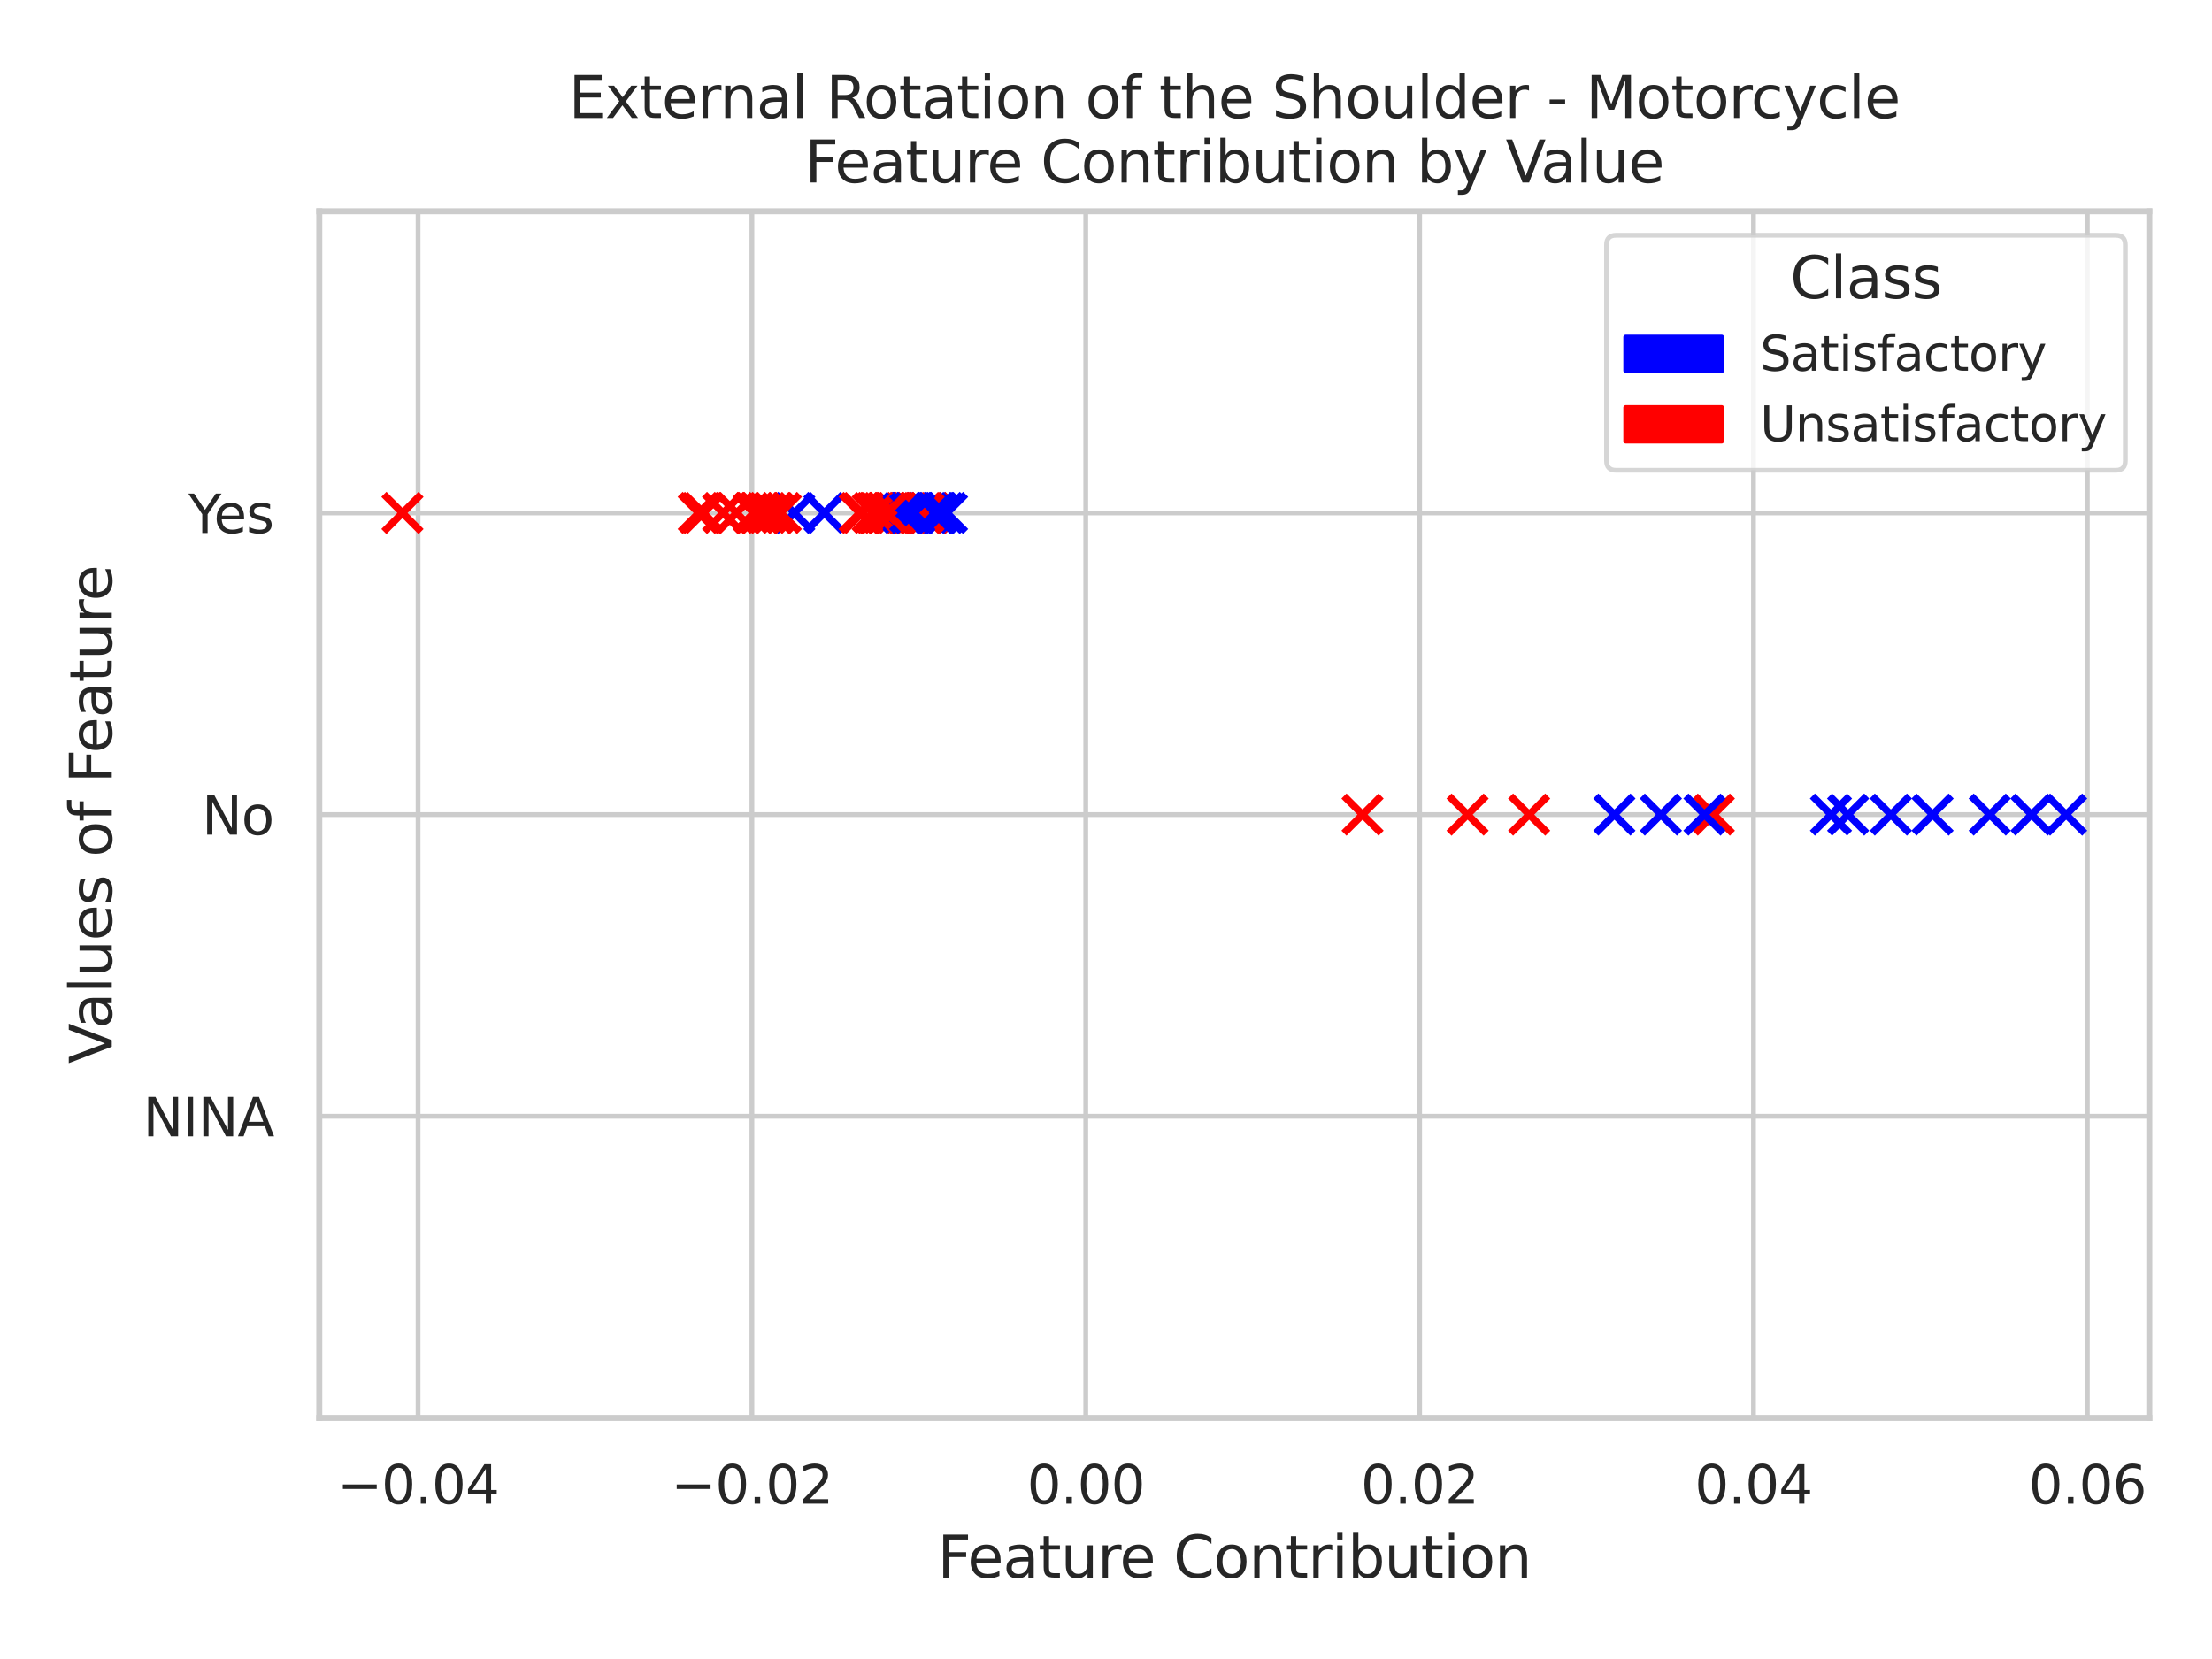 <?xml version="1.0" encoding="utf-8" standalone="no"?>
<!DOCTYPE svg PUBLIC "-//W3C//DTD SVG 1.1//EN"
  "http://www.w3.org/Graphics/SVG/1.1/DTD/svg11.dtd">
<svg xmlns:xlink="http://www.w3.org/1999/xlink" width="460.8pt" height="345.6pt" viewBox="0 0 460.8 345.6" xmlns="http://www.w3.org/2000/svg" version="1.1">
 <defs>
  <style type="text/css">*{stroke-linejoin: round; stroke-linecap: butt}</style>
 </defs>
 <g id="figure_1">
  <g id="patch_1">
   <path d="M 0 345.6 
L 460.8 345.6 
L 460.8 0 
L 0 0 
z
" style="fill: #ffffff"/>
  </g>
  <g id="axes_1">
   <g id="patch_2">
    <path d="M 66.51 295.38 
L 447.741 295.38 
L 447.741 44.016 
L 66.51 44.016 
z
" style="fill: #ffffff"/>
   </g>
   <g id="matplotlib.axis_1">
    <g id="xtick_1">
     <g id="line2d_1">
      <path d="M 87.089 295.38 
L 87.089 44.016 
" clip-path="url(#pe78ca7a321)" style="fill: none; stroke: #cccccc; stroke-linecap: round"/>
     </g>
     <g id="text_1">
      <!-- −0.04 -->
      <g style="fill: #262626" transform="translate(70.234 313.238)scale(0.11 -0.11)">
       <defs>
        <path id="DejaVuSans-2212" d="M 678 2272 
L 4684 2272 
L 4684 1741 
L 678 1741 
L 678 2272 
z
" transform="scale(0.016)"/>
        <path id="DejaVuSans-30" d="M 2034 4250 
Q 1547 4250 1301 3770 
Q 1056 3291 1056 2328 
Q 1056 1369 1301 889 
Q 1547 409 2034 409 
Q 2525 409 2770 889 
Q 3016 1369 3016 2328 
Q 3016 3291 2770 3770 
Q 2525 4250 2034 4250 
z
M 2034 4750 
Q 2819 4750 3233 4129 
Q 3647 3509 3647 2328 
Q 3647 1150 3233 529 
Q 2819 -91 2034 -91 
Q 1250 -91 836 529 
Q 422 1150 422 2328 
Q 422 3509 836 4129 
Q 1250 4750 2034 4750 
z
" transform="scale(0.016)"/>
        <path id="DejaVuSans-2e" d="M 684 794 
L 1344 794 
L 1344 0 
L 684 0 
L 684 794 
z
" transform="scale(0.016)"/>
        <path id="DejaVuSans-34" d="M 2419 4116 
L 825 1625 
L 2419 1625 
L 2419 4116 
z
M 2253 4666 
L 3047 4666 
L 3047 1625 
L 3713 1625 
L 3713 1100 
L 3047 1100 
L 3047 0 
L 2419 0 
L 2419 1100 
L 313 1100 
L 313 1709 
L 2253 4666 
z
" transform="scale(0.016)"/>
       </defs>
       <use xlink:href="#DejaVuSans-2212"/>
       <use xlink:href="#DejaVuSans-30" x="83.789"/>
       <use xlink:href="#DejaVuSans-2e" x="147.412"/>
       <use xlink:href="#DejaVuSans-30" x="179.199"/>
       <use xlink:href="#DejaVuSans-34" x="242.822"/>
      </g>
     </g>
    </g>
    <g id="xtick_2">
     <g id="line2d_2">
      <path d="M 156.636 295.38 
L 156.636 44.016 
" clip-path="url(#pe78ca7a321)" style="fill: none; stroke: #cccccc; stroke-linecap: round"/>
     </g>
     <g id="text_2">
      <!-- −0.02 -->
      <g style="fill: #262626" transform="translate(139.782 313.238)scale(0.11 -0.11)">
       <defs>
        <path id="DejaVuSans-32" d="M 1228 531 
L 3431 531 
L 3431 0 
L 469 0 
L 469 531 
Q 828 903 1448 1529 
Q 2069 2156 2228 2338 
Q 2531 2678 2651 2914 
Q 2772 3150 2772 3378 
Q 2772 3750 2511 3984 
Q 2250 4219 1831 4219 
Q 1534 4219 1204 4116 
Q 875 4013 500 3803 
L 500 4441 
Q 881 4594 1212 4672 
Q 1544 4750 1819 4750 
Q 2544 4750 2975 4387 
Q 3406 4025 3406 3419 
Q 3406 3131 3298 2873 
Q 3191 2616 2906 2266 
Q 2828 2175 2409 1742 
Q 1991 1309 1228 531 
z
" transform="scale(0.016)"/>
       </defs>
       <use xlink:href="#DejaVuSans-2212"/>
       <use xlink:href="#DejaVuSans-30" x="83.789"/>
       <use xlink:href="#DejaVuSans-2e" x="147.412"/>
       <use xlink:href="#DejaVuSans-30" x="179.199"/>
       <use xlink:href="#DejaVuSans-32" x="242.822"/>
      </g>
     </g>
    </g>
    <g id="xtick_3">
     <g id="line2d_3">
      <path d="M 226.184 295.38 
L 226.184 44.016 
" clip-path="url(#pe78ca7a321)" style="fill: none; stroke: #cccccc; stroke-linecap: round"/>
     </g>
     <g id="text_3">
      <!-- 0.00 -->
      <g style="fill: #262626" transform="translate(213.938 313.238)scale(0.11 -0.11)">
       <use xlink:href="#DejaVuSans-30"/>
       <use xlink:href="#DejaVuSans-2e" x="63.623"/>
       <use xlink:href="#DejaVuSans-30" x="95.41"/>
       <use xlink:href="#DejaVuSans-30" x="159.033"/>
      </g>
     </g>
    </g>
    <g id="xtick_4">
     <g id="line2d_4">
      <path d="M 295.732 295.38 
L 295.732 44.016 
" clip-path="url(#pe78ca7a321)" style="fill: none; stroke: #cccccc; stroke-linecap: round"/>
     </g>
     <g id="text_4">
      <!-- 0.02 -->
      <g style="fill: #262626" transform="translate(283.486 313.238)scale(0.11 -0.11)">
       <use xlink:href="#DejaVuSans-30"/>
       <use xlink:href="#DejaVuSans-2e" x="63.623"/>
       <use xlink:href="#DejaVuSans-30" x="95.41"/>
       <use xlink:href="#DejaVuSans-32" x="159.033"/>
      </g>
     </g>
    </g>
    <g id="xtick_5">
     <g id="line2d_5">
      <path d="M 365.28 295.38 
L 365.28 44.016 
" clip-path="url(#pe78ca7a321)" style="fill: none; stroke: #cccccc; stroke-linecap: round"/>
     </g>
     <g id="text_5">
      <!-- 0.04 -->
      <g style="fill: #262626" transform="translate(353.034 313.238)scale(0.11 -0.11)">
       <use xlink:href="#DejaVuSans-30"/>
       <use xlink:href="#DejaVuSans-2e" x="63.623"/>
       <use xlink:href="#DejaVuSans-30" x="95.41"/>
       <use xlink:href="#DejaVuSans-34" x="159.033"/>
      </g>
     </g>
    </g>
    <g id="xtick_6">
     <g id="line2d_6">
      <path d="M 434.828 295.38 
L 434.828 44.016 
" clip-path="url(#pe78ca7a321)" style="fill: none; stroke: #cccccc; stroke-linecap: round"/>
     </g>
     <g id="text_6">
      <!-- 0.06 -->
      <g style="fill: #262626" transform="translate(422.582 313.238)scale(0.11 -0.11)">
       <defs>
        <path id="DejaVuSans-36" d="M 2113 2584 
Q 1688 2584 1439 2293 
Q 1191 2003 1191 1497 
Q 1191 994 1439 701 
Q 1688 409 2113 409 
Q 2538 409 2786 701 
Q 3034 994 3034 1497 
Q 3034 2003 2786 2293 
Q 2538 2584 2113 2584 
z
M 3366 4563 
L 3366 3988 
Q 3128 4100 2886 4159 
Q 2644 4219 2406 4219 
Q 1781 4219 1451 3797 
Q 1122 3375 1075 2522 
Q 1259 2794 1537 2939 
Q 1816 3084 2150 3084 
Q 2853 3084 3261 2657 
Q 3669 2231 3669 1497 
Q 3669 778 3244 343 
Q 2819 -91 2113 -91 
Q 1303 -91 875 529 
Q 447 1150 447 2328 
Q 447 3434 972 4092 
Q 1497 4750 2381 4750 
Q 2619 4750 2861 4703 
Q 3103 4656 3366 4563 
z
" transform="scale(0.016)"/>
       </defs>
       <use xlink:href="#DejaVuSans-30"/>
       <use xlink:href="#DejaVuSans-2e" x="63.623"/>
       <use xlink:href="#DejaVuSans-30" x="95.41"/>
       <use xlink:href="#DejaVuSans-36" x="159.033"/>
      </g>
     </g>
    </g>
    <g id="text_7">
     <!-- Feature Contribution -->
     <g style="fill: #262626" transform="translate(195.298 328.644)scale(0.12 -0.12)">
      <defs>
       <path id="DejaVuSans-46" d="M 628 4666 
L 3309 4666 
L 3309 4134 
L 1259 4134 
L 1259 2759 
L 3109 2759 
L 3109 2228 
L 1259 2228 
L 1259 0 
L 628 0 
L 628 4666 
z
" transform="scale(0.016)"/>
       <path id="DejaVuSans-65" d="M 3597 1894 
L 3597 1613 
L 953 1613 
Q 991 1019 1311 708 
Q 1631 397 2203 397 
Q 2534 397 2845 478 
Q 3156 559 3463 722 
L 3463 178 
Q 3153 47 2828 -22 
Q 2503 -91 2169 -91 
Q 1331 -91 842 396 
Q 353 884 353 1716 
Q 353 2575 817 3079 
Q 1281 3584 2069 3584 
Q 2775 3584 3186 3129 
Q 3597 2675 3597 1894 
z
M 3022 2063 
Q 3016 2534 2758 2815 
Q 2500 3097 2075 3097 
Q 1594 3097 1305 2825 
Q 1016 2553 972 2059 
L 3022 2063 
z
" transform="scale(0.016)"/>
       <path id="DejaVuSans-61" d="M 2194 1759 
Q 1497 1759 1228 1600 
Q 959 1441 959 1056 
Q 959 750 1161 570 
Q 1363 391 1709 391 
Q 2188 391 2477 730 
Q 2766 1069 2766 1631 
L 2766 1759 
L 2194 1759 
z
M 3341 1997 
L 3341 0 
L 2766 0 
L 2766 531 
Q 2569 213 2275 61 
Q 1981 -91 1556 -91 
Q 1019 -91 701 211 
Q 384 513 384 1019 
Q 384 1609 779 1909 
Q 1175 2209 1959 2209 
L 2766 2209 
L 2766 2266 
Q 2766 2663 2505 2880 
Q 2244 3097 1772 3097 
Q 1472 3097 1187 3025 
Q 903 2953 641 2809 
L 641 3341 
Q 956 3463 1253 3523 
Q 1550 3584 1831 3584 
Q 2591 3584 2966 3190 
Q 3341 2797 3341 1997 
z
" transform="scale(0.016)"/>
       <path id="DejaVuSans-74" d="M 1172 4494 
L 1172 3500 
L 2356 3500 
L 2356 3053 
L 1172 3053 
L 1172 1153 
Q 1172 725 1289 603 
Q 1406 481 1766 481 
L 2356 481 
L 2356 0 
L 1766 0 
Q 1100 0 847 248 
Q 594 497 594 1153 
L 594 3053 
L 172 3053 
L 172 3500 
L 594 3500 
L 594 4494 
L 1172 4494 
z
" transform="scale(0.016)"/>
       <path id="DejaVuSans-75" d="M 544 1381 
L 544 3500 
L 1119 3500 
L 1119 1403 
Q 1119 906 1312 657 
Q 1506 409 1894 409 
Q 2359 409 2629 706 
Q 2900 1003 2900 1516 
L 2900 3500 
L 3475 3500 
L 3475 0 
L 2900 0 
L 2900 538 
Q 2691 219 2414 64 
Q 2138 -91 1772 -91 
Q 1169 -91 856 284 
Q 544 659 544 1381 
z
M 1991 3584 
L 1991 3584 
z
" transform="scale(0.016)"/>
       <path id="DejaVuSans-72" d="M 2631 2963 
Q 2534 3019 2420 3045 
Q 2306 3072 2169 3072 
Q 1681 3072 1420 2755 
Q 1159 2438 1159 1844 
L 1159 0 
L 581 0 
L 581 3500 
L 1159 3500 
L 1159 2956 
Q 1341 3275 1631 3429 
Q 1922 3584 2338 3584 
Q 2397 3584 2469 3576 
Q 2541 3569 2628 3553 
L 2631 2963 
z
" transform="scale(0.016)"/>
       <path id="DejaVuSans-20" transform="scale(0.016)"/>
       <path id="DejaVuSans-43" d="M 4122 4306 
L 4122 3641 
Q 3803 3938 3442 4084 
Q 3081 4231 2675 4231 
Q 1875 4231 1450 3742 
Q 1025 3253 1025 2328 
Q 1025 1406 1450 917 
Q 1875 428 2675 428 
Q 3081 428 3442 575 
Q 3803 722 4122 1019 
L 4122 359 
Q 3791 134 3420 21 
Q 3050 -91 2638 -91 
Q 1578 -91 968 557 
Q 359 1206 359 2328 
Q 359 3453 968 4101 
Q 1578 4750 2638 4750 
Q 3056 4750 3426 4639 
Q 3797 4528 4122 4306 
z
" transform="scale(0.016)"/>
       <path id="DejaVuSans-6f" d="M 1959 3097 
Q 1497 3097 1228 2736 
Q 959 2375 959 1747 
Q 959 1119 1226 758 
Q 1494 397 1959 397 
Q 2419 397 2687 759 
Q 2956 1122 2956 1747 
Q 2956 2369 2687 2733 
Q 2419 3097 1959 3097 
z
M 1959 3584 
Q 2709 3584 3137 3096 
Q 3566 2609 3566 1747 
Q 3566 888 3137 398 
Q 2709 -91 1959 -91 
Q 1206 -91 779 398 
Q 353 888 353 1747 
Q 353 2609 779 3096 
Q 1206 3584 1959 3584 
z
" transform="scale(0.016)"/>
       <path id="DejaVuSans-6e" d="M 3513 2113 
L 3513 0 
L 2938 0 
L 2938 2094 
Q 2938 2591 2744 2837 
Q 2550 3084 2163 3084 
Q 1697 3084 1428 2787 
Q 1159 2491 1159 1978 
L 1159 0 
L 581 0 
L 581 3500 
L 1159 3500 
L 1159 2956 
Q 1366 3272 1645 3428 
Q 1925 3584 2291 3584 
Q 2894 3584 3203 3211 
Q 3513 2838 3513 2113 
z
" transform="scale(0.016)"/>
       <path id="DejaVuSans-69" d="M 603 3500 
L 1178 3500 
L 1178 0 
L 603 0 
L 603 3500 
z
M 603 4863 
L 1178 4863 
L 1178 4134 
L 603 4134 
L 603 4863 
z
" transform="scale(0.016)"/>
       <path id="DejaVuSans-62" d="M 3116 1747 
Q 3116 2381 2855 2742 
Q 2594 3103 2138 3103 
Q 1681 3103 1420 2742 
Q 1159 2381 1159 1747 
Q 1159 1113 1420 752 
Q 1681 391 2138 391 
Q 2594 391 2855 752 
Q 3116 1113 3116 1747 
z
M 1159 2969 
Q 1341 3281 1617 3432 
Q 1894 3584 2278 3584 
Q 2916 3584 3314 3078 
Q 3713 2572 3713 1747 
Q 3713 922 3314 415 
Q 2916 -91 2278 -91 
Q 1894 -91 1617 61 
Q 1341 213 1159 525 
L 1159 0 
L 581 0 
L 581 4863 
L 1159 4863 
L 1159 2969 
z
" transform="scale(0.016)"/>
      </defs>
      <use xlink:href="#DejaVuSans-46"/>
      <use xlink:href="#DejaVuSans-65" x="52.02"/>
      <use xlink:href="#DejaVuSans-61" x="113.543"/>
      <use xlink:href="#DejaVuSans-74" x="174.822"/>
      <use xlink:href="#DejaVuSans-75" x="214.031"/>
      <use xlink:href="#DejaVuSans-72" x="277.41"/>
      <use xlink:href="#DejaVuSans-65" x="316.273"/>
      <use xlink:href="#DejaVuSans-20" x="377.797"/>
      <use xlink:href="#DejaVuSans-43" x="409.584"/>
      <use xlink:href="#DejaVuSans-6f" x="479.408"/>
      <use xlink:href="#DejaVuSans-6e" x="540.59"/>
      <use xlink:href="#DejaVuSans-74" x="603.969"/>
      <use xlink:href="#DejaVuSans-72" x="643.178"/>
      <use xlink:href="#DejaVuSans-69" x="684.291"/>
      <use xlink:href="#DejaVuSans-62" x="712.074"/>
      <use xlink:href="#DejaVuSans-75" x="775.551"/>
      <use xlink:href="#DejaVuSans-74" x="838.93"/>
      <use xlink:href="#DejaVuSans-69" x="878.139"/>
      <use xlink:href="#DejaVuSans-6f" x="905.922"/>
      <use xlink:href="#DejaVuSans-6e" x="967.104"/>
     </g>
    </g>
   </g>
   <g id="matplotlib.axis_2">
    <g id="ytick_1">
     <g id="line2d_7">
      <path d="M 66.51 295.38 
L 447.741 295.38 
" clip-path="url(#pe78ca7a321)" style="fill: none; stroke: #cccccc; stroke-linecap: round"/>
     </g>
    </g>
    <g id="ytick_2">
     <g id="line2d_8">
      <path d="M 66.51 232.539 
L 447.741 232.539 
" clip-path="url(#pe78ca7a321)" style="fill: none; stroke: #cccccc; stroke-linecap: round"/>
     </g>
     <g id="text_8">
      <!-- NINA -->
      <g style="fill: #262626" transform="translate(29.782 236.718)scale(0.11 -0.11)">
       <defs>
        <path id="DejaVuSans-4e" d="M 628 4666 
L 1478 4666 
L 3547 763 
L 3547 4666 
L 4159 4666 
L 4159 0 
L 3309 0 
L 1241 3903 
L 1241 0 
L 628 0 
L 628 4666 
z
" transform="scale(0.016)"/>
        <path id="DejaVuSans-49" d="M 628 4666 
L 1259 4666 
L 1259 0 
L 628 0 
L 628 4666 
z
" transform="scale(0.016)"/>
        <path id="DejaVuSans-41" d="M 2188 4044 
L 1331 1722 
L 3047 1722 
L 2188 4044 
z
M 1831 4666 
L 2547 4666 
L 4325 0 
L 3669 0 
L 3244 1197 
L 1141 1197 
L 716 0 
L 50 0 
L 1831 4666 
z
" transform="scale(0.016)"/>
       </defs>
       <use xlink:href="#DejaVuSans-4e"/>
       <use xlink:href="#DejaVuSans-49" x="74.805"/>
       <use xlink:href="#DejaVuSans-4e" x="104.297"/>
       <use xlink:href="#DejaVuSans-41" x="179.102"/>
      </g>
     </g>
    </g>
    <g id="ytick_3">
     <g id="line2d_9">
      <path d="M 66.51 169.698 
L 447.741 169.698 
" clip-path="url(#pe78ca7a321)" style="fill: none; stroke: #cccccc; stroke-linecap: round"/>
     </g>
     <g id="text_9">
      <!-- No -->
      <g style="fill: #262626" transform="translate(42.05 173.877)scale(0.11 -0.11)">
       <use xlink:href="#DejaVuSans-4e"/>
       <use xlink:href="#DejaVuSans-6f" x="74.805"/>
      </g>
     </g>
    </g>
    <g id="ytick_4">
     <g id="line2d_10">
      <path d="M 66.51 106.857 
L 447.741 106.857 
" clip-path="url(#pe78ca7a321)" style="fill: none; stroke: #cccccc; stroke-linecap: round"/>
     </g>
     <g id="text_10">
      <!-- Yes -->
      <g style="fill: #262626" transform="translate(39.25 111.036)scale(0.11 -0.11)">
       <defs>
        <path id="DejaVuSans-59" d="M -13 4666 
L 666 4666 
L 1959 2747 
L 3244 4666 
L 3922 4666 
L 2272 2222 
L 2272 0 
L 1638 0 
L 1638 2222 
L -13 4666 
z
" transform="scale(0.016)"/>
        <path id="DejaVuSans-73" d="M 2834 3397 
L 2834 2853 
Q 2591 2978 2328 3040 
Q 2066 3103 1784 3103 
Q 1356 3103 1142 2972 
Q 928 2841 928 2578 
Q 928 2378 1081 2264 
Q 1234 2150 1697 2047 
L 1894 2003 
Q 2506 1872 2764 1633 
Q 3022 1394 3022 966 
Q 3022 478 2636 193 
Q 2250 -91 1575 -91 
Q 1294 -91 989 -36 
Q 684 19 347 128 
L 347 722 
Q 666 556 975 473 
Q 1284 391 1588 391 
Q 1994 391 2212 530 
Q 2431 669 2431 922 
Q 2431 1156 2273 1281 
Q 2116 1406 1581 1522 
L 1381 1569 
Q 847 1681 609 1914 
Q 372 2147 372 2553 
Q 372 3047 722 3315 
Q 1072 3584 1716 3584 
Q 2034 3584 2315 3537 
Q 2597 3491 2834 3397 
z
" transform="scale(0.016)"/>
       </defs>
       <use xlink:href="#DejaVuSans-59"/>
       <use xlink:href="#DejaVuSans-65" x="47.834"/>
       <use xlink:href="#DejaVuSans-73" x="109.357"/>
      </g>
     </g>
    </g>
    <g id="ytick_5">
     <g id="line2d_11">
      <path d="M 66.51 44.016 
L 447.741 44.016 
" clip-path="url(#pe78ca7a321)" style="fill: none; stroke: #cccccc; stroke-linecap: round"/>
     </g>
    </g>
    <g id="text_11">
     <!-- Values of Feature -->
     <g style="fill: #262626" transform="translate(23.286 221.566)rotate(-90)scale(0.12 -0.12)">
      <defs>
       <path id="DejaVuSans-56" d="M 1831 0 
L 50 4666 
L 709 4666 
L 2188 738 
L 3669 4666 
L 4325 4666 
L 2547 0 
L 1831 0 
z
" transform="scale(0.016)"/>
       <path id="DejaVuSans-6c" d="M 603 4863 
L 1178 4863 
L 1178 0 
L 603 0 
L 603 4863 
z
" transform="scale(0.016)"/>
       <path id="DejaVuSans-66" d="M 2375 4863 
L 2375 4384 
L 1825 4384 
Q 1516 4384 1395 4259 
Q 1275 4134 1275 3809 
L 1275 3500 
L 2222 3500 
L 2222 3053 
L 1275 3053 
L 1275 0 
L 697 0 
L 697 3053 
L 147 3053 
L 147 3500 
L 697 3500 
L 697 3744 
Q 697 4328 969 4595 
Q 1241 4863 1831 4863 
L 2375 4863 
z
" transform="scale(0.016)"/>
      </defs>
      <use xlink:href="#DejaVuSans-56"/>
      <use xlink:href="#DejaVuSans-61" x="60.658"/>
      <use xlink:href="#DejaVuSans-6c" x="121.938"/>
      <use xlink:href="#DejaVuSans-75" x="149.721"/>
      <use xlink:href="#DejaVuSans-65" x="213.1"/>
      <use xlink:href="#DejaVuSans-73" x="274.623"/>
      <use xlink:href="#DejaVuSans-20" x="326.723"/>
      <use xlink:href="#DejaVuSans-6f" x="358.51"/>
      <use xlink:href="#DejaVuSans-66" x="419.691"/>
      <use xlink:href="#DejaVuSans-20" x="454.896"/>
      <use xlink:href="#DejaVuSans-46" x="486.684"/>
      <use xlink:href="#DejaVuSans-65" x="538.703"/>
      <use xlink:href="#DejaVuSans-61" x="600.227"/>
      <use xlink:href="#DejaVuSans-74" x="661.506"/>
      <use xlink:href="#DejaVuSans-75" x="700.715"/>
      <use xlink:href="#DejaVuSans-72" x="764.094"/>
      <use xlink:href="#DejaVuSans-65" x="802.957"/>
     </g>
    </g>
   </g>
   <g id="PathCollection_1">
    <path d="M 189.643 110.73 
L 197.389 102.984 
M 189.643 102.984 
L 197.389 110.73 
" clip-path="url(#pe78ca7a321)" style="fill: #0000ff; stroke: #0000ff; stroke-width: 1.5"/>
    <path d="M 189.698 110.73 
L 197.444 102.984 
M 189.698 102.984 
L 197.444 110.73 
" clip-path="url(#pe78ca7a321)" style="fill: #ff0000; stroke: #ff0000; stroke-width: 1.5"/>
    <path d="M 167.853 110.73 
L 175.599 102.984 
M 167.853 102.984 
L 175.599 110.73 
" clip-path="url(#pe78ca7a321)" style="fill: #0000ff; stroke: #0000ff; stroke-width: 1.5"/>
    <path d="M 153.224 110.73 
L 160.97 102.984 
M 153.224 102.984 
L 160.97 110.73 
" clip-path="url(#pe78ca7a321)" style="fill: #ff0000; stroke: #ff0000; stroke-width: 1.5"/>
    <path d="M 175.205 110.73 
L 182.951 102.984 
M 175.205 102.984 
L 182.951 110.73 
" clip-path="url(#pe78ca7a321)" style="fill: #ff0000; stroke: #ff0000; stroke-width: 1.5"/>
    <path d="M 279.969 173.571 
L 287.715 165.825 
M 279.969 165.825 
L 287.715 173.571 
" clip-path="url(#pe78ca7a321)" style="fill: #ff0000; stroke: #ff0000; stroke-width: 1.5"/>
    <path d="M 142.156 110.73 
L 149.902 102.984 
M 142.156 102.984 
L 149.902 110.73 
" clip-path="url(#pe78ca7a321)" style="fill: #ff0000; stroke: #ff0000; stroke-width: 1.5"/>
    <path d="M 377.552 173.571 
L 385.298 165.825 
M 377.552 165.825 
L 385.298 173.571 
" clip-path="url(#pe78ca7a321)" style="fill: #0000ff; stroke: #0000ff; stroke-width: 1.5"/>
    <path d="M 186.422 110.73 
L 194.168 102.984 
M 186.422 102.984 
L 194.168 110.73 
" clip-path="url(#pe78ca7a321)" style="fill: #0000ff; stroke: #0000ff; stroke-width: 1.5"/>
    <path d="M 180.753 110.73 
L 188.499 102.984 
M 180.753 102.984 
L 188.499 110.73 
" clip-path="url(#pe78ca7a321)" style="fill: #ff0000; stroke: #ff0000; stroke-width: 1.5"/>
    <path d="M 154.252 110.73 
L 161.998 102.984 
M 154.252 102.984 
L 161.998 110.73 
" clip-path="url(#pe78ca7a321)" style="fill: #ff0000; stroke: #ff0000; stroke-width: 1.5"/>
    <path d="M 193.419 110.73 
L 201.165 102.984 
M 193.419 102.984 
L 201.165 110.73 
" clip-path="url(#pe78ca7a321)" style="fill: #0000ff; stroke: #0000ff; stroke-width: 1.5"/>
    <path d="M 154.411 110.73 
L 162.157 102.984 
M 154.411 102.984 
L 162.157 110.73 
" clip-path="url(#pe78ca7a321)" style="fill: #ff0000; stroke: #ff0000; stroke-width: 1.5"/>
    <path d="M 191.21 110.73 
L 198.956 102.984 
M 191.21 102.984 
L 198.956 110.73 
" clip-path="url(#pe78ca7a321)" style="fill: #0000ff; stroke: #0000ff; stroke-width: 1.5"/>
    <path d="M 178.947 110.73 
L 186.693 102.984 
M 178.947 102.984 
L 186.693 110.73 
" clip-path="url(#pe78ca7a321)" style="fill: #ff0000; stroke: #ff0000; stroke-width: 1.5"/>
    <path d="M 189.296 110.73 
L 197.042 102.984 
M 189.296 102.984 
L 197.042 110.73 
" clip-path="url(#pe78ca7a321)" style="fill: #0000ff; stroke: #0000ff; stroke-width: 1.5"/>
    <path d="M 185.412 110.73 
L 193.158 102.984 
M 185.412 102.984 
L 193.158 110.73 
" clip-path="url(#pe78ca7a321)" style="fill: #0000ff; stroke: #0000ff; stroke-width: 1.5"/>
    <path d="M 161.606 110.73 
L 169.352 102.984 
M 161.606 102.984 
L 169.352 110.73 
" clip-path="url(#pe78ca7a321)" style="fill: #0000ff; stroke: #0000ff; stroke-width: 1.5"/>
    <path d="M 188.652 110.73 
L 196.398 102.984 
M 188.652 102.984 
L 196.398 110.73 
" clip-path="url(#pe78ca7a321)" style="fill: #0000ff; stroke: #0000ff; stroke-width: 1.5"/>
    <path d="M 155.697 110.73 
L 163.443 102.984 
M 155.697 102.984 
L 163.443 110.73 
" clip-path="url(#pe78ca7a321)" style="fill: #ff0000; stroke: #ff0000; stroke-width: 1.5"/>
    <path d="M 185.588 110.73 
L 193.334 102.984 
M 185.588 102.984 
L 193.334 110.73 
" clip-path="url(#pe78ca7a321)" style="fill: #0000ff; stroke: #0000ff; stroke-width: 1.5"/>
    <path d="M 179.153 110.73 
L 186.899 102.984 
M 179.153 102.984 
L 186.899 110.73 
" clip-path="url(#pe78ca7a321)" style="fill: #ff0000; stroke: #ff0000; stroke-width: 1.5"/>
    <path d="M 353.151 173.571 
L 360.897 165.825 
M 353.151 165.825 
L 360.897 173.571 
" clip-path="url(#pe78ca7a321)" style="fill: #ff0000; stroke: #ff0000; stroke-width: 1.5"/>
    <path d="M 332.437 173.571 
L 340.183 165.825 
M 332.437 165.825 
L 340.183 173.571 
" clip-path="url(#pe78ca7a321)" style="fill: #0000ff; stroke: #0000ff; stroke-width: 1.5"/>
    <path d="M 188.193 110.73 
L 195.939 102.984 
M 188.193 102.984 
L 195.939 110.73 
" clip-path="url(#pe78ca7a321)" style="fill: #ff0000; stroke: #ff0000; stroke-width: 1.5"/>
    <path d="M 381.123 173.571 
L 388.869 165.825 
M 381.123 165.825 
L 388.869 173.571 
" clip-path="url(#pe78ca7a321)" style="fill: #0000ff; stroke: #0000ff; stroke-width: 1.5"/>
    <path d="M 185.062 110.73 
L 192.808 102.984 
M 185.062 102.984 
L 192.808 110.73 
" clip-path="url(#pe78ca7a321)" style="fill: #ff0000; stroke: #ff0000; stroke-width: 1.5"/>
    <path d="M 186.769 110.73 
L 194.515 102.984 
M 186.769 102.984 
L 194.515 110.73 
" clip-path="url(#pe78ca7a321)" style="fill: #0000ff; stroke: #0000ff; stroke-width: 1.5"/>
    <path d="M 182.027 110.73 
L 189.773 102.984 
M 182.027 102.984 
L 189.773 110.73 
" clip-path="url(#pe78ca7a321)" style="fill: #ff0000; stroke: #ff0000; stroke-width: 1.5"/>
    <path d="M 191.385 110.73 
L 199.131 102.984 
M 191.385 102.984 
L 199.131 110.73 
" clip-path="url(#pe78ca7a321)" style="fill: #0000ff; stroke: #0000ff; stroke-width: 1.5"/>
    <path d="M 190.688 110.73 
L 198.434 102.984 
M 190.688 102.984 
L 198.434 110.73 
" clip-path="url(#pe78ca7a321)" style="fill: #0000ff; stroke: #0000ff; stroke-width: 1.5"/>
    <path d="M 182.266 110.73 
L 190.012 102.984 
M 182.266 102.984 
L 190.012 110.73 
" clip-path="url(#pe78ca7a321)" style="fill: #ff0000; stroke: #ff0000; stroke-width: 1.5"/>
    <path d="M 351.194 173.571 
L 358.94 165.825 
M 351.194 165.825 
L 358.94 173.571 
" clip-path="url(#pe78ca7a321)" style="fill: #0000ff; stroke: #0000ff; stroke-width: 1.5"/>
    <path d="M 154.519 110.73 
L 162.265 102.984 
M 154.519 102.984 
L 162.265 110.73 
" clip-path="url(#pe78ca7a321)" style="fill: #ff0000; stroke: #ff0000; stroke-width: 1.5"/>
    <path d="M 157.096 110.73 
L 164.842 102.984 
M 157.096 102.984 
L 164.842 110.73 
" clip-path="url(#pe78ca7a321)" style="fill: #ff0000; stroke: #ff0000; stroke-width: 1.5"/>
    <path d="M 149.576 110.73 
L 157.322 102.984 
M 149.576 102.984 
L 157.322 110.73 
" clip-path="url(#pe78ca7a321)" style="fill: #ff0000; stroke: #ff0000; stroke-width: 1.5"/>
    <path d="M 188.519 110.73 
L 196.265 102.984 
M 188.519 102.984 
L 196.265 110.73 
" clip-path="url(#pe78ca7a321)" style="fill: #ff0000; stroke: #ff0000; stroke-width: 1.5"/>
    <path d="M 180.069 110.73 
L 187.815 102.984 
M 180.069 102.984 
L 187.815 110.73 
" clip-path="url(#pe78ca7a321)" style="fill: #ff0000; stroke: #ff0000; stroke-width: 1.5"/>
    <path d="M 192.711 110.73 
L 200.457 102.984 
M 192.711 102.984 
L 200.457 110.73 
" clip-path="url(#pe78ca7a321)" style="fill: #0000ff; stroke: #0000ff; stroke-width: 1.5"/>
    <path d="M 180.916 110.73 
L 188.662 102.984 
M 180.916 102.984 
L 188.662 110.73 
" clip-path="url(#pe78ca7a321)" style="fill: #ff0000; stroke: #ff0000; stroke-width: 1.5"/>
    <path d="M 141.682 110.73 
L 149.428 102.984 
M 141.682 102.984 
L 149.428 110.73 
" clip-path="url(#pe78ca7a321)" style="fill: #ff0000; stroke: #ff0000; stroke-width: 1.5"/>
    <path d="M 314.678 173.571 
L 322.424 165.825 
M 314.678 165.825 
L 322.424 173.571 
" clip-path="url(#pe78ca7a321)" style="fill: #ff0000; stroke: #ff0000; stroke-width: 1.5"/>
    <path d="M 419.324 173.571 
L 427.07 165.825 
M 419.324 165.825 
L 427.07 173.571 
" clip-path="url(#pe78ca7a321)" style="fill: #0000ff; stroke: #0000ff; stroke-width: 1.5"/>
    <path d="M 179.403 110.73 
L 187.149 102.984 
M 179.403 102.984 
L 187.149 110.73 
" clip-path="url(#pe78ca7a321)" style="fill: #ff0000; stroke: #ff0000; stroke-width: 1.5"/>
    <path d="M 182.559 110.73 
L 190.305 102.984 
M 182.559 102.984 
L 190.305 110.73 
" clip-path="url(#pe78ca7a321)" style="fill: #ff0000; stroke: #ff0000; stroke-width: 1.5"/>
    <path d="M 146.755 110.73 
L 154.501 102.984 
M 146.755 102.984 
L 154.501 110.73 
" clip-path="url(#pe78ca7a321)" style="fill: #ff0000; stroke: #ff0000; stroke-width: 1.5"/>
    <path d="M 426.54 173.571 
L 434.286 165.825 
M 426.54 165.825 
L 434.286 173.571 
" clip-path="url(#pe78ca7a321)" style="fill: #0000ff; stroke: #0000ff; stroke-width: 1.5"/>
    <path d="M 177.908 110.73 
L 185.654 102.984 
M 177.908 102.984 
L 185.654 110.73 
" clip-path="url(#pe78ca7a321)" style="fill: #ff0000; stroke: #ff0000; stroke-width: 1.5"/>
    <path d="M 157.325 110.73 
L 165.071 102.984 
M 157.325 102.984 
L 165.071 110.73 
" clip-path="url(#pe78ca7a321)" style="fill: #ff0000; stroke: #ff0000; stroke-width: 1.5"/>
    <path d="M 410.621 173.571 
L 418.367 165.825 
M 410.621 165.825 
L 418.367 173.571 
" clip-path="url(#pe78ca7a321)" style="fill: #0000ff; stroke: #0000ff; stroke-width: 1.5"/>
    <path d="M 158.796 110.73 
L 166.542 102.984 
M 158.796 102.984 
L 166.542 110.73 
" clip-path="url(#pe78ca7a321)" style="fill: #ff0000; stroke: #ff0000; stroke-width: 1.5"/>
    <path d="M 398.719 173.571 
L 406.465 165.825 
M 398.719 165.825 
L 406.465 173.571 
" clip-path="url(#pe78ca7a321)" style="fill: #0000ff; stroke: #0000ff; stroke-width: 1.5"/>
    <path d="M 182.956 110.73 
L 190.702 102.984 
M 182.956 102.984 
L 190.702 110.73 
" clip-path="url(#pe78ca7a321)" style="fill: #ff0000; stroke: #ff0000; stroke-width: 1.5"/>
    <path d="M 142.699 110.73 
L 150.445 102.984 
M 142.699 102.984 
L 150.445 110.73 
" clip-path="url(#pe78ca7a321)" style="fill: #ff0000; stroke: #ff0000; stroke-width: 1.5"/>
    <path d="M 184.214 110.73 
L 191.96 102.984 
M 184.214 102.984 
L 191.96 110.73 
" clip-path="url(#pe78ca7a321)" style="fill: #0000ff; stroke: #0000ff; stroke-width: 1.5"/>
    <path d="M 175.748 110.73 
L 183.494 102.984 
M 175.748 102.984 
L 183.494 110.73 
" clip-path="url(#pe78ca7a321)" style="fill: #ff0000; stroke: #ff0000; stroke-width: 1.5"/>
    <path d="M 190.923 110.73 
L 198.669 102.984 
M 190.923 102.984 
L 198.669 110.73 
" clip-path="url(#pe78ca7a321)" style="fill: #0000ff; stroke: #0000ff; stroke-width: 1.5"/>
    <path d="M 178.536 110.73 
L 186.282 102.984 
M 178.536 102.984 
L 186.282 110.73 
" clip-path="url(#pe78ca7a321)" style="fill: #ff0000; stroke: #ff0000; stroke-width: 1.5"/>
    <path d="M 342.121 173.571 
L 349.867 165.825 
M 342.121 165.825 
L 349.867 173.571 
" clip-path="url(#pe78ca7a321)" style="fill: #0000ff; stroke: #0000ff; stroke-width: 1.5"/>
    <path d="M 180.748 110.73 
L 188.494 102.984 
M 180.748 102.984 
L 188.494 110.73 
" clip-path="url(#pe78ca7a321)" style="fill: #ff0000; stroke: #ff0000; stroke-width: 1.5"/>
    <path d="M 301.856 173.571 
L 309.602 165.825 
M 301.856 165.825 
L 309.602 173.571 
" clip-path="url(#pe78ca7a321)" style="fill: #ff0000; stroke: #ff0000; stroke-width: 1.5"/>
    <path d="M 186.557 110.73 
L 194.303 102.984 
M 186.557 102.984 
L 194.303 110.73 
" clip-path="url(#pe78ca7a321)" style="fill: #0000ff; stroke: #0000ff; stroke-width: 1.5"/>
    <path d="M 185.731 110.73 
L 193.477 102.984 
M 185.731 102.984 
L 193.477 110.73 
" clip-path="url(#pe78ca7a321)" style="fill: #0000ff; stroke: #0000ff; stroke-width: 1.5"/>
    <path d="M 390.032 173.571 
L 397.778 165.825 
M 390.032 165.825 
L 397.778 173.571 
" clip-path="url(#pe78ca7a321)" style="fill: #0000ff; stroke: #0000ff; stroke-width: 1.5"/>
    <path d="M 180.962 110.73 
L 188.708 102.984 
M 180.962 102.984 
L 188.708 110.73 
" clip-path="url(#pe78ca7a321)" style="fill: #ff0000; stroke: #ff0000; stroke-width: 1.5"/>
    <path d="M 79.966 110.73 
L 87.712 102.984 
M 79.966 102.984 
L 87.712 110.73 
" clip-path="url(#pe78ca7a321)" style="fill: #ff0000; stroke: #ff0000; stroke-width: 1.5"/>
    <path d="M 153.135 110.73 
L 160.881 102.984 
M 153.135 102.984 
L 160.881 110.73 
" clip-path="url(#pe78ca7a321)" style="fill: #ff0000; stroke: #ff0000; stroke-width: 1.5"/>
   </g>
   <g id="patch_3">
    <path d="M 66.51 295.38 
L 66.51 44.016 
" style="fill: none; stroke: #cccccc; stroke-width: 1.25; stroke-linejoin: miter; stroke-linecap: square"/>
   </g>
   <g id="patch_4">
    <path d="M 447.741 295.38 
L 447.741 44.016 
" style="fill: none; stroke: #cccccc; stroke-width: 1.25; stroke-linejoin: miter; stroke-linecap: square"/>
   </g>
   <g id="patch_5">
    <path d="M 66.51 295.38 
L 447.741 295.38 
" style="fill: none; stroke: #cccccc; stroke-width: 1.25; stroke-linejoin: miter; stroke-linecap: square"/>
   </g>
   <g id="patch_6">
    <path d="M 66.51 44.016 
L 447.741 44.016 
" style="fill: none; stroke: #cccccc; stroke-width: 1.25; stroke-linejoin: miter; stroke-linecap: square"/>
   </g>
   <g id="text_12">
    <!-- External Rotation of the Shoulder - Motorcycle -->
    <g style="fill: #262626" transform="translate(118.472 24.579)scale(0.12 -0.12)">
     <defs>
      <path id="DejaVuSans-45" d="M 628 4666 
L 3578 4666 
L 3578 4134 
L 1259 4134 
L 1259 2753 
L 3481 2753 
L 3481 2222 
L 1259 2222 
L 1259 531 
L 3634 531 
L 3634 0 
L 628 0 
L 628 4666 
z
" transform="scale(0.016)"/>
      <path id="DejaVuSans-78" d="M 3513 3500 
L 2247 1797 
L 3578 0 
L 2900 0 
L 1881 1375 
L 863 0 
L 184 0 
L 1544 1831 
L 300 3500 
L 978 3500 
L 1906 2253 
L 2834 3500 
L 3513 3500 
z
" transform="scale(0.016)"/>
      <path id="DejaVuSans-52" d="M 2841 2188 
Q 3044 2119 3236 1894 
Q 3428 1669 3622 1275 
L 4263 0 
L 3584 0 
L 2988 1197 
Q 2756 1666 2539 1819 
Q 2322 1972 1947 1972 
L 1259 1972 
L 1259 0 
L 628 0 
L 628 4666 
L 2053 4666 
Q 2853 4666 3247 4331 
Q 3641 3997 3641 3322 
Q 3641 2881 3436 2590 
Q 3231 2300 2841 2188 
z
M 1259 4147 
L 1259 2491 
L 2053 2491 
Q 2509 2491 2742 2702 
Q 2975 2913 2975 3322 
Q 2975 3731 2742 3939 
Q 2509 4147 2053 4147 
L 1259 4147 
z
" transform="scale(0.016)"/>
      <path id="DejaVuSans-68" d="M 3513 2113 
L 3513 0 
L 2938 0 
L 2938 2094 
Q 2938 2591 2744 2837 
Q 2550 3084 2163 3084 
Q 1697 3084 1428 2787 
Q 1159 2491 1159 1978 
L 1159 0 
L 581 0 
L 581 4863 
L 1159 4863 
L 1159 2956 
Q 1366 3272 1645 3428 
Q 1925 3584 2291 3584 
Q 2894 3584 3203 3211 
Q 3513 2838 3513 2113 
z
" transform="scale(0.016)"/>
      <path id="DejaVuSans-53" d="M 3425 4513 
L 3425 3897 
Q 3066 4069 2747 4153 
Q 2428 4238 2131 4238 
Q 1616 4238 1336 4038 
Q 1056 3838 1056 3469 
Q 1056 3159 1242 3001 
Q 1428 2844 1947 2747 
L 2328 2669 
Q 3034 2534 3370 2195 
Q 3706 1856 3706 1288 
Q 3706 609 3251 259 
Q 2797 -91 1919 -91 
Q 1588 -91 1214 -16 
Q 841 59 441 206 
L 441 856 
Q 825 641 1194 531 
Q 1563 422 1919 422 
Q 2459 422 2753 634 
Q 3047 847 3047 1241 
Q 3047 1584 2836 1778 
Q 2625 1972 2144 2069 
L 1759 2144 
Q 1053 2284 737 2584 
Q 422 2884 422 3419 
Q 422 4038 858 4394 
Q 1294 4750 2059 4750 
Q 2388 4750 2728 4690 
Q 3069 4631 3425 4513 
z
" transform="scale(0.016)"/>
      <path id="DejaVuSans-64" d="M 2906 2969 
L 2906 4863 
L 3481 4863 
L 3481 0 
L 2906 0 
L 2906 525 
Q 2725 213 2448 61 
Q 2172 -91 1784 -91 
Q 1150 -91 751 415 
Q 353 922 353 1747 
Q 353 2572 751 3078 
Q 1150 3584 1784 3584 
Q 2172 3584 2448 3432 
Q 2725 3281 2906 2969 
z
M 947 1747 
Q 947 1113 1208 752 
Q 1469 391 1925 391 
Q 2381 391 2643 752 
Q 2906 1113 2906 1747 
Q 2906 2381 2643 2742 
Q 2381 3103 1925 3103 
Q 1469 3103 1208 2742 
Q 947 2381 947 1747 
z
" transform="scale(0.016)"/>
      <path id="DejaVuSans-2d" d="M 313 2009 
L 1997 2009 
L 1997 1497 
L 313 1497 
L 313 2009 
z
" transform="scale(0.016)"/>
      <path id="DejaVuSans-4d" d="M 628 4666 
L 1569 4666 
L 2759 1491 
L 3956 4666 
L 4897 4666 
L 4897 0 
L 4281 0 
L 4281 4097 
L 3078 897 
L 2444 897 
L 1241 4097 
L 1241 0 
L 628 0 
L 628 4666 
z
" transform="scale(0.016)"/>
      <path id="DejaVuSans-63" d="M 3122 3366 
L 3122 2828 
Q 2878 2963 2633 3030 
Q 2388 3097 2138 3097 
Q 1578 3097 1268 2742 
Q 959 2388 959 1747 
Q 959 1106 1268 751 
Q 1578 397 2138 397 
Q 2388 397 2633 464 
Q 2878 531 3122 666 
L 3122 134 
Q 2881 22 2623 -34 
Q 2366 -91 2075 -91 
Q 1284 -91 818 406 
Q 353 903 353 1747 
Q 353 2603 823 3093 
Q 1294 3584 2113 3584 
Q 2378 3584 2631 3529 
Q 2884 3475 3122 3366 
z
" transform="scale(0.016)"/>
      <path id="DejaVuSans-79" d="M 2059 -325 
Q 1816 -950 1584 -1140 
Q 1353 -1331 966 -1331 
L 506 -1331 
L 506 -850 
L 844 -850 
Q 1081 -850 1212 -737 
Q 1344 -625 1503 -206 
L 1606 56 
L 191 3500 
L 800 3500 
L 1894 763 
L 2988 3500 
L 3597 3500 
L 2059 -325 
z
" transform="scale(0.016)"/>
     </defs>
     <use xlink:href="#DejaVuSans-45"/>
     <use xlink:href="#DejaVuSans-78" x="63.184"/>
     <use xlink:href="#DejaVuSans-74" x="122.363"/>
     <use xlink:href="#DejaVuSans-65" x="161.572"/>
     <use xlink:href="#DejaVuSans-72" x="223.096"/>
     <use xlink:href="#DejaVuSans-6e" x="262.459"/>
     <use xlink:href="#DejaVuSans-61" x="325.838"/>
     <use xlink:href="#DejaVuSans-6c" x="387.117"/>
     <use xlink:href="#DejaVuSans-20" x="414.9"/>
     <use xlink:href="#DejaVuSans-52" x="446.688"/>
     <use xlink:href="#DejaVuSans-6f" x="511.67"/>
     <use xlink:href="#DejaVuSans-74" x="572.852"/>
     <use xlink:href="#DejaVuSans-61" x="612.061"/>
     <use xlink:href="#DejaVuSans-74" x="673.34"/>
     <use xlink:href="#DejaVuSans-69" x="712.549"/>
     <use xlink:href="#DejaVuSans-6f" x="740.332"/>
     <use xlink:href="#DejaVuSans-6e" x="801.514"/>
     <use xlink:href="#DejaVuSans-20" x="864.893"/>
     <use xlink:href="#DejaVuSans-6f" x="896.68"/>
     <use xlink:href="#DejaVuSans-66" x="957.861"/>
     <use xlink:href="#DejaVuSans-20" x="993.066"/>
     <use xlink:href="#DejaVuSans-74" x="1024.854"/>
     <use xlink:href="#DejaVuSans-68" x="1064.062"/>
     <use xlink:href="#DejaVuSans-65" x="1127.441"/>
     <use xlink:href="#DejaVuSans-20" x="1188.965"/>
     <use xlink:href="#DejaVuSans-53" x="1220.752"/>
     <use xlink:href="#DejaVuSans-68" x="1284.229"/>
     <use xlink:href="#DejaVuSans-6f" x="1347.607"/>
     <use xlink:href="#DejaVuSans-75" x="1408.789"/>
     <use xlink:href="#DejaVuSans-6c" x="1472.168"/>
     <use xlink:href="#DejaVuSans-64" x="1499.951"/>
     <use xlink:href="#DejaVuSans-65" x="1563.428"/>
     <use xlink:href="#DejaVuSans-72" x="1624.951"/>
     <use xlink:href="#DejaVuSans-20" x="1666.064"/>
     <use xlink:href="#DejaVuSans-2d" x="1697.852"/>
     <use xlink:href="#DejaVuSans-20" x="1733.936"/>
     <use xlink:href="#DejaVuSans-4d" x="1765.723"/>
     <use xlink:href="#DejaVuSans-6f" x="1852.002"/>
     <use xlink:href="#DejaVuSans-74" x="1913.184"/>
     <use xlink:href="#DejaVuSans-6f" x="1952.393"/>
     <use xlink:href="#DejaVuSans-72" x="2013.574"/>
     <use xlink:href="#DejaVuSans-63" x="2052.438"/>
     <use xlink:href="#DejaVuSans-79" x="2107.418"/>
     <use xlink:href="#DejaVuSans-63" x="2166.598"/>
     <use xlink:href="#DejaVuSans-6c" x="2221.578"/>
     <use xlink:href="#DejaVuSans-65" x="2249.361"/>
    </g>
    <!-- Feature Contribution by Value -->
    <g style="fill: #262626" transform="translate(167.646 38.016)scale(0.12 -0.12)">
     <use xlink:href="#DejaVuSans-46"/>
     <use xlink:href="#DejaVuSans-65" x="52.02"/>
     <use xlink:href="#DejaVuSans-61" x="113.543"/>
     <use xlink:href="#DejaVuSans-74" x="174.822"/>
     <use xlink:href="#DejaVuSans-75" x="214.031"/>
     <use xlink:href="#DejaVuSans-72" x="277.41"/>
     <use xlink:href="#DejaVuSans-65" x="316.273"/>
     <use xlink:href="#DejaVuSans-20" x="377.797"/>
     <use xlink:href="#DejaVuSans-43" x="409.584"/>
     <use xlink:href="#DejaVuSans-6f" x="479.408"/>
     <use xlink:href="#DejaVuSans-6e" x="540.59"/>
     <use xlink:href="#DejaVuSans-74" x="603.969"/>
     <use xlink:href="#DejaVuSans-72" x="643.178"/>
     <use xlink:href="#DejaVuSans-69" x="684.291"/>
     <use xlink:href="#DejaVuSans-62" x="712.074"/>
     <use xlink:href="#DejaVuSans-75" x="775.551"/>
     <use xlink:href="#DejaVuSans-74" x="838.93"/>
     <use xlink:href="#DejaVuSans-69" x="878.139"/>
     <use xlink:href="#DejaVuSans-6f" x="905.922"/>
     <use xlink:href="#DejaVuSans-6e" x="967.104"/>
     <use xlink:href="#DejaVuSans-20" x="1030.482"/>
     <use xlink:href="#DejaVuSans-62" x="1062.27"/>
     <use xlink:href="#DejaVuSans-79" x="1125.746"/>
     <use xlink:href="#DejaVuSans-20" x="1184.926"/>
     <use xlink:href="#DejaVuSans-56" x="1216.713"/>
     <use xlink:href="#DejaVuSans-61" x="1277.371"/>
     <use xlink:href="#DejaVuSans-6c" x="1338.65"/>
     <use xlink:href="#DejaVuSans-75" x="1366.434"/>
     <use xlink:href="#DejaVuSans-65" x="1429.812"/>
    </g>
   </g>
   <g id="legend_1">
    <g id="patch_7">
     <path d="M 336.669 97.969 
L 440.744 97.969 
Q 442.743 97.969 442.743 95.97 
L 442.743 51.013 
Q 442.743 49.014 440.744 49.014 
L 336.669 49.014 
Q 334.669 49.014 334.669 51.013 
L 334.669 95.97 
Q 334.669 97.969 336.669 97.969 
z
" style="fill: #ffffff; opacity: 0.8; stroke: #cccccc; stroke-linejoin: miter"/>
    </g>
    <g id="text_13">
     <!-- Class -->
     <g style="fill: #262626" transform="translate(372.922 62.131)scale(0.12 -0.12)">
      <use xlink:href="#DejaVuSans-43"/>
      <use xlink:href="#DejaVuSans-6c" x="69.824"/>
      <use xlink:href="#DejaVuSans-61" x="97.607"/>
      <use xlink:href="#DejaVuSans-73" x="158.887"/>
      <use xlink:href="#DejaVuSans-73" x="210.986"/>
     </g>
    </g>
    <g id="patch_8">
     <path d="M 338.668 77.22 
L 358.66 77.22 
L 358.66 70.222 
L 338.668 70.222 
z
" style="fill: #0000ff; stroke: #0000ff; stroke-linejoin: miter"/>
    </g>
    <g id="text_14">
     <!-- Satisfactory -->
     <g style="fill: #262626" transform="translate(366.657 77.22)scale(0.1 -0.1)">
      <use xlink:href="#DejaVuSans-53"/>
      <use xlink:href="#DejaVuSans-61" x="63.477"/>
      <use xlink:href="#DejaVuSans-74" x="124.756"/>
      <use xlink:href="#DejaVuSans-69" x="163.965"/>
      <use xlink:href="#DejaVuSans-73" x="191.748"/>
      <use xlink:href="#DejaVuSans-66" x="243.848"/>
      <use xlink:href="#DejaVuSans-61" x="279.053"/>
      <use xlink:href="#DejaVuSans-63" x="340.332"/>
      <use xlink:href="#DejaVuSans-74" x="395.312"/>
      <use xlink:href="#DejaVuSans-6f" x="434.521"/>
      <use xlink:href="#DejaVuSans-72" x="495.703"/>
      <use xlink:href="#DejaVuSans-79" x="536.816"/>
     </g>
    </g>
    <g id="patch_9">
     <path d="M 338.668 91.892 
L 358.66 91.892 
L 358.66 84.895 
L 338.668 84.895 
z
" style="fill: #ff0000; stroke: #ff0000; stroke-linejoin: miter"/>
    </g>
    <g id="text_15">
     <!-- Unsatisfactory -->
     <g style="fill: #262626" transform="translate(366.657 91.892)scale(0.1 -0.1)">
      <defs>
       <path id="DejaVuSans-55" d="M 556 4666 
L 1191 4666 
L 1191 1831 
Q 1191 1081 1462 751 
Q 1734 422 2344 422 
Q 2950 422 3222 751 
Q 3494 1081 3494 1831 
L 3494 4666 
L 4128 4666 
L 4128 1753 
Q 4128 841 3676 375 
Q 3225 -91 2344 -91 
Q 1459 -91 1007 375 
Q 556 841 556 1753 
L 556 4666 
z
" transform="scale(0.016)"/>
      </defs>
      <use xlink:href="#DejaVuSans-55"/>
      <use xlink:href="#DejaVuSans-6e" x="73.193"/>
      <use xlink:href="#DejaVuSans-73" x="136.572"/>
      <use xlink:href="#DejaVuSans-61" x="188.672"/>
      <use xlink:href="#DejaVuSans-74" x="249.951"/>
      <use xlink:href="#DejaVuSans-69" x="289.16"/>
      <use xlink:href="#DejaVuSans-73" x="316.943"/>
      <use xlink:href="#DejaVuSans-66" x="369.043"/>
      <use xlink:href="#DejaVuSans-61" x="404.248"/>
      <use xlink:href="#DejaVuSans-63" x="465.527"/>
      <use xlink:href="#DejaVuSans-74" x="520.508"/>
      <use xlink:href="#DejaVuSans-6f" x="559.717"/>
      <use xlink:href="#DejaVuSans-72" x="620.898"/>
      <use xlink:href="#DejaVuSans-79" x="662.012"/>
     </g>
    </g>
   </g>
  </g>
 </g>
 <defs>
  <clipPath id="pe78ca7a321">
   <rect x="66.51" y="44.016" width="381.231" height="251.364"/>
  </clipPath>
 </defs>
</svg>
